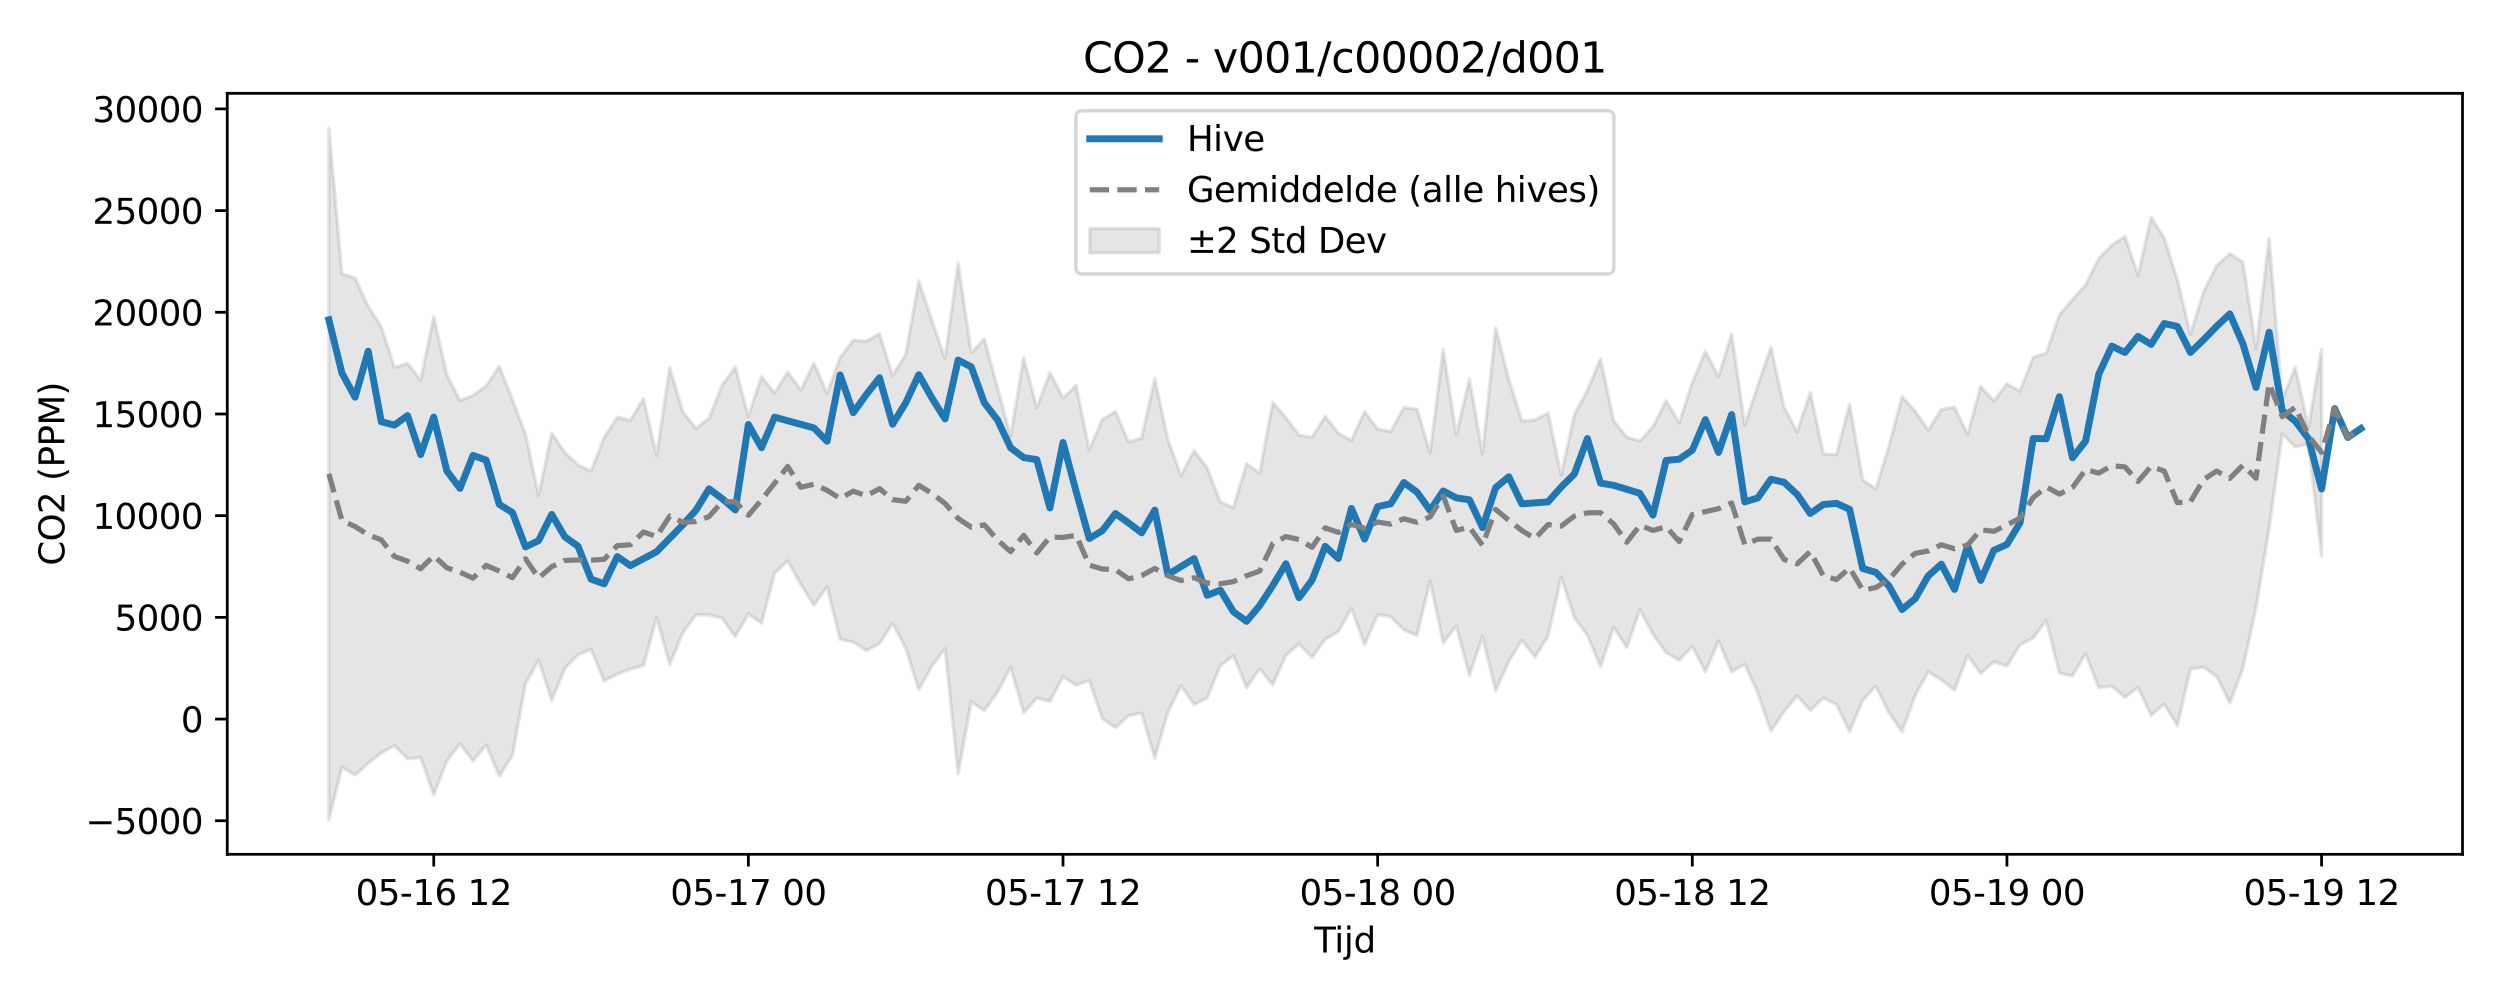 <?xml version="1.0" encoding="utf-8" standalone="no"?>
<!DOCTYPE svg PUBLIC "-//W3C//DTD SVG 1.1//EN"
  "http://www.w3.org/Graphics/SVG/1.1/DTD/svg11.dtd">
<svg xmlns:xlink="http://www.w3.org/1999/xlink" width="720pt" height="288pt" viewBox="0 0 720 288" xmlns="http://www.w3.org/2000/svg" version="1.1">
 <defs>
  <style type="text/css">*{stroke-linejoin: round; stroke-linecap: butt}</style>
 </defs>
 <g id="figure_1">
  <g id="patch_1">
   <path d="M 0 288 
L 720 288 
L 720 0 
L 0 0 
z
" style="fill: #ffffff"/>
  </g>
  <g id="axes_1">
   <g id="patch_2">
    <path d="M 65.45 246.04 
L 709.2 246.04 
L 709.2 26.88 
L 65.45 26.88 
z
" style="fill: #ffffff"/>
   </g>
   <g id="FillBetweenPolyCollection_1">
    <defs>
     <path id="mb0a81f21e8" d="M 94.711 -251.158 
L 94.711 -51.922 
L 98.487 -67.058 
L 102.263 -64.798 
L 106.038 -68.169 
L 109.814 -71.138 
L 113.59 -73.266 
L 117.365 -69.455 
L 121.141 -69.859 
L 124.917 -59.108 
L 128.692 -68.846 
L 132.468 -73.81 
L 136.244 -68.857 
L 140.019 -73.475 
L 143.795 -64.511 
L 147.571 -70.388 
L 151.346 -91.126 
L 155.122 -97.866 
L 158.898 -86.293 
L 162.673 -95.489 
L 166.449 -99.397 
L 170.225 -100.987 
L 174 -91.838 
L 177.776 -93.829 
L 181.552 -95.304 
L 185.327 -96.361 
L 189.103 -110.139 
L 192.879 -96.626 
L 196.654 -105.763 
L 200.43 -110.965 
L 204.205 -110.874 
L 207.981 -109.958 
L 211.757 -104.678 
L 215.532 -111.2 
L 219.308 -108.518 
L 223.084 -122.878 
L 226.859 -126.499 
L 230.635 -119.66 
L 234.411 -113.691 
L 238.186 -118.934 
L 241.962 -103.878 
L 245.738 -103.094 
L 249.513 -100.653 
L 253.289 -102.665 
L 257.065 -108.438 
L 260.84 -101.344 
L 264.616 -89.377 
L 268.392 -96.144 
L 272.167 -101.231 
L 275.943 -65.18 
L 279.719 -85.869 
L 283.494 -83.328 
L 287.27 -88.631 
L 291.046 -95.849 
L 294.821 -82.741 
L 298.597 -86.936 
L 302.373 -86.017 
L 306.148 -93.063 
L 309.924 -90.673 
L 313.7 -92.045 
L 317.475 -81.086 
L 321.251 -78.409 
L 325.027 -81.874 
L 328.802 -82.605 
L 332.578 -69.631 
L 336.354 -82.965 
L 340.129 -90.54 
L 343.905 -85.062 
L 347.681 -87.03 
L 351.456 -96.288 
L 355.232 -99.221 
L 359.008 -89.937 
L 362.783 -95.4 
L 366.559 -90.719 
L 370.335 -99.254 
L 374.11 -102.514 
L 377.886 -98.699 
L 381.662 -103.859 
L 385.437 -106.093 
L 389.213 -112.78 
L 392.988 -102.322 
L 396.764 -110.973 
L 400.54 -110.378 
L 404.315 -106.582 
L 408.091 -104.973 
L 411.867 -120.708 
L 415.642 -102.903 
L 419.418 -107.689 
L 423.194 -93.535 
L 426.969 -104.653 
L 430.745 -89.097 
L 434.521 -97.46 
L 438.296 -103.662 
L 442.072 -98.761 
L 445.848 -104.809 
L 449.623 -121.845 
L 453.399 -110.174 
L 457.175 -105.004 
L 460.95 -96.021 
L 464.726 -107.34 
L 468.502 -101.535 
L 472.277 -112.444 
L 476.053 -105.345 
L 479.829 -100.028 
L 483.604 -97.842 
L 487.38 -101.831 
L 491.156 -94.542 
L 494.931 -103.438 
L 498.707 -94.51 
L 502.483 -96.71 
L 506.258 -88.439 
L 510.034 -77.435 
L 513.81 -83.087 
L 517.585 -87.624 
L 521.361 -83.383 
L 525.137 -86.974 
L 528.912 -85.101 
L 532.688 -77.319 
L 536.464 -86.327 
L 540.239 -90.374 
L 544.015 -82.714 
L 547.791 -77.269 
L 551.566 -87.667 
L 555.342 -94.535 
L 559.118 -92.173 
L 562.893 -89.179 
L 566.669 -99.164 
L 570.445 -94.06 
L 574.22 -97.42 
L 577.996 -96.165 
L 581.771 -102.311 
L 585.547 -104.249 
L 589.323 -109.286 
L 593.098 -94.116 
L 596.874 -93.349 
L 600.65 -99.693 
L 604.425 -89.978 
L 608.201 -90.37 
L 611.977 -87.163 
L 615.752 -90.022 
L 619.528 -81.996 
L 623.304 -85.207 
L 627.079 -79.033 
L 630.855 -95.287 
L 634.631 -95.857 
L 638.406 -93.152 
L 642.182 -85.497 
L 645.958 -95.536 
L 649.733 -112.958 
L 653.509 -135.854 
L 657.285 -163.08 
L 661.06 -159.263 
L 664.836 -160.148 
L 668.612 -127.943 
L 668.612 -187.436 
L 668.612 -187.436 
L 664.836 -164.883 
L 661.06 -182.214 
L 657.285 -172.888 
L 653.509 -219.298 
L 649.733 -187.574 
L 645.958 -212.484 
L 642.182 -214.956 
L 638.406 -211.501 
L 634.631 -203.938 
L 630.855 -191.724 
L 627.079 -207.443 
L 623.304 -219.44 
L 619.528 -225.384 
L 615.752 -208.654 
L 611.977 -219.905 
L 608.201 -217.382 
L 604.425 -213.53 
L 600.65 -205.862 
L 596.874 -201.749 
L 593.098 -197.273 
L 589.323 -186.271 
L 585.547 -185.111 
L 581.771 -175.323 
L 577.996 -177.432 
L 574.22 -172.538 
L 570.445 -176.726 
L 566.669 -162.921 
L 562.893 -170.728 
L 559.118 -170.057 
L 555.342 -164.108 
L 551.566 -169.571 
L 547.791 -173.778 
L 544.015 -159.503 
L 540.239 -147.203 
L 536.464 -149.768 
L 532.688 -171.573 
L 528.912 -157.063 
L 525.137 -157.289 
L 521.361 -174.984 
L 517.585 -163.587 
L 513.81 -170.699 
L 510.034 -188.015 
L 506.258 -177.004 
L 502.483 -165.611 
L 498.707 -191.784 
L 494.931 -179.568 
L 491.156 -186.809 
L 487.38 -177.798 
L 483.604 -166.24 
L 479.829 -172.572 
L 476.053 -165.108 
L 472.277 -160.981 
L 468.502 -162.11 
L 464.726 -166.867 
L 460.95 -184.659 
L 457.175 -175.608 
L 453.399 -168.527 
L 449.623 -151.086 
L 445.848 -169.046 
L 442.072 -167.024 
L 438.296 -166.753 
L 434.521 -178.841 
L 430.745 -193.511 
L 426.969 -157.261 
L 423.194 -178.828 
L 419.418 -162.767 
L 415.642 -187.349 
L 411.867 -157.559 
L 408.091 -170.175 
L 404.315 -170.607 
L 400.54 -163.688 
L 396.764 -164.386 
L 392.988 -169.449 
L 389.213 -161.12 
L 385.437 -163.219 
L 381.662 -168.083 
L 377.886 -162.057 
L 374.11 -162.702 
L 370.335 -167.675 
L 366.559 -172.131 
L 362.783 -151.661 
L 359.008 -154.442 
L 355.232 -141.762 
L 351.456 -143.479 
L 347.681 -153.144 
L 343.905 -158.154 
L 340.129 -151.051 
L 336.354 -161.381 
L 332.578 -178.949 
L 328.802 -161.871 
L 325.027 -160.72 
L 321.251 -169.456 
L 317.475 -167.192 
L 313.7 -158.428 
L 309.924 -177.011 
L 306.148 -173.382 
L 302.373 -180.668 
L 298.597 -170.537 
L 294.821 -184.909 
L 291.046 -162.403 
L 287.27 -176.349 
L 283.494 -190.343 
L 279.719 -186.464 
L 275.943 -212.169 
L 272.167 -184.77 
L 268.392 -195.679 
L 264.616 -207.088 
L 260.84 -185.926 
L 257.065 -179.783 
L 253.289 -191.881 
L 249.513 -189.746 
L 245.738 -190.006 
L 241.962 -185.017 
L 238.186 -174.635 
L 234.411 -183.394 
L 230.635 -175.679 
L 226.859 -180.844 
L 223.084 -174.795 
L 219.308 -179.501 
L 215.532 -168.045 
L 211.757 -182.302 
L 207.981 -177.046 
L 204.205 -167.577 
L 200.43 -164.622 
L 196.654 -169.397 
L 192.879 -182.094 
L 189.103 -156.832 
L 185.327 -173.205 
L 181.552 -166.921 
L 177.776 -167.881 
L 174 -162.002 
L 170.225 -152.337 
L 166.449 -154.07 
L 162.673 -157.678 
L 158.898 -163.258 
L 155.122 -145.18 
L 151.346 -163.028 
L 147.571 -172.873 
L 143.795 -182.537 
L 140.019 -176.855 
L 136.244 -174.147 
L 132.468 -172.6 
L 128.692 -180.121 
L 124.917 -196.763 
L 121.141 -178.515 
L 117.365 -183.332 
L 113.59 -182.189 
L 109.814 -193.881 
L 106.038 -199.735 
L 102.263 -207.947 
L 98.487 -209.097 
L 94.711 -251.158 
z
" style="stroke: #808080; stroke-opacity: 0.2"/>
    </defs>
    <g clip-path="url(#pcaf01413fa)">
     <use xlink:href="#mb0a81f21e8" x="0" y="288" style="fill: #808080; fill-opacity: 0.2; stroke: #808080; stroke-opacity: 0.2"/>
    </g>
   </g>
   <g id="matplotlib.axis_1">
    <g id="xtick_1">
     <g id="line2d_1">
      <defs>
       <path id="m1846d8b2b4" d="M 0 0 
L 0 3.5 
" style="stroke: #000000; stroke-width: 0.8"/>
      </defs>
      <g>
       <use xlink:href="#m1846d8b2b4" x="124.917" y="246.04" style="stroke: #000000; stroke-width: 0.8"/>
      </g>
     </g>
     <g id="text_1">
      <!-- 05-16 12 -->
      <g transform="translate(102.436 260.638) scale(0.1 -0.1)">
       <defs>
        <path id="DejaVuSans-30" d="M 2034 4250 
Q 1547 4250 1301 3770 
Q 1056 3291 1056 2328 
Q 1056 1369 1301 889 
Q 1547 409 2034 409 
Q 2525 409 2770 889 
Q 3016 1369 3016 2328 
Q 3016 3291 2770 3770 
Q 2525 4250 2034 4250 
z
M 2034 4750 
Q 2819 4750 3233 4129 
Q 3647 3509 3647 2328 
Q 3647 1150 3233 529 
Q 2819 -91 2034 -91 
Q 1250 -91 836 529 
Q 422 1150 422 2328 
Q 422 3509 836 4129 
Q 1250 4750 2034 4750 
z
" transform="scale(0.016)"/>
        <path id="DejaVuSans-35" d="M 691 4666 
L 3169 4666 
L 3169 4134 
L 1269 4134 
L 1269 2991 
Q 1406 3038 1543 3061 
Q 1681 3084 1819 3084 
Q 2600 3084 3056 2656 
Q 3513 2228 3513 1497 
Q 3513 744 3044 326 
Q 2575 -91 1722 -91 
Q 1428 -91 1123 -41 
Q 819 9 494 109 
L 494 744 
Q 775 591 1075 516 
Q 1375 441 1709 441 
Q 2250 441 2565 725 
Q 2881 1009 2881 1497 
Q 2881 1984 2565 2268 
Q 2250 2553 1709 2553 
Q 1456 2553 1204 2497 
Q 953 2441 691 2322 
L 691 4666 
z
" transform="scale(0.016)"/>
        <path id="DejaVuSans-2d" d="M 313 2009 
L 1997 2009 
L 1997 1497 
L 313 1497 
L 313 2009 
z
" transform="scale(0.016)"/>
        <path id="DejaVuSans-31" d="M 794 531 
L 1825 531 
L 1825 4091 
L 703 3866 
L 703 4441 
L 1819 4666 
L 2450 4666 
L 2450 531 
L 3481 531 
L 3481 0 
L 794 0 
L 794 531 
z
" transform="scale(0.016)"/>
        <path id="DejaVuSans-36" d="M 2113 2584 
Q 1688 2584 1439 2293 
Q 1191 2003 1191 1497 
Q 1191 994 1439 701 
Q 1688 409 2113 409 
Q 2538 409 2786 701 
Q 3034 994 3034 1497 
Q 3034 2003 2786 2293 
Q 2538 2584 2113 2584 
z
M 3366 4563 
L 3366 3988 
Q 3128 4100 2886 4159 
Q 2644 4219 2406 4219 
Q 1781 4219 1451 3797 
Q 1122 3375 1075 2522 
Q 1259 2794 1537 2939 
Q 1816 3084 2150 3084 
Q 2853 3084 3261 2657 
Q 3669 2231 3669 1497 
Q 3669 778 3244 343 
Q 2819 -91 2113 -91 
Q 1303 -91 875 529 
Q 447 1150 447 2328 
Q 447 3434 972 4092 
Q 1497 4750 2381 4750 
Q 2619 4750 2861 4703 
Q 3103 4656 3366 4563 
z
" transform="scale(0.016)"/>
        <path id="DejaVuSans-20" transform="scale(0.016)"/>
        <path id="DejaVuSans-32" d="M 1228 531 
L 3431 531 
L 3431 0 
L 469 0 
L 469 531 
Q 828 903 1448 1529 
Q 2069 2156 2228 2338 
Q 2531 2678 2651 2914 
Q 2772 3150 2772 3378 
Q 2772 3750 2511 3984 
Q 2250 4219 1831 4219 
Q 1534 4219 1204 4116 
Q 875 4013 500 3803 
L 500 4441 
Q 881 4594 1212 4672 
Q 1544 4750 1819 4750 
Q 2544 4750 2975 4387 
Q 3406 4025 3406 3419 
Q 3406 3131 3298 2873 
Q 3191 2616 2906 2266 
Q 2828 2175 2409 1742 
Q 1991 1309 1228 531 
z
" transform="scale(0.016)"/>
       </defs>
       <use xlink:href="#DejaVuSans-30"/>
       <use xlink:href="#DejaVuSans-35" transform="translate(63.623 0)"/>
       <use xlink:href="#DejaVuSans-2d" transform="translate(127.246 0)"/>
       <use xlink:href="#DejaVuSans-31" transform="translate(163.33 0)"/>
       <use xlink:href="#DejaVuSans-36" transform="translate(226.953 0)"/>
       <use xlink:href="#DejaVuSans-20" transform="translate(290.576 0)"/>
       <use xlink:href="#DejaVuSans-31" transform="translate(322.363 0)"/>
       <use xlink:href="#DejaVuSans-32" transform="translate(385.986 0)"/>
      </g>
     </g>
    </g>
    <g id="xtick_2">
     <g id="line2d_2">
      <g>
       <use xlink:href="#m1846d8b2b4" x="215.532" y="246.04" style="stroke: #000000; stroke-width: 0.8"/>
      </g>
     </g>
     <g id="text_2">
      <!-- 05-17 00 -->
      <g transform="translate(193.052 260.638) scale(0.1 -0.1)">
       <defs>
        <path id="DejaVuSans-37" d="M 525 4666 
L 3525 4666 
L 3525 4397 
L 1831 0 
L 1172 0 
L 2766 4134 
L 525 4134 
L 525 4666 
z
" transform="scale(0.016)"/>
       </defs>
       <use xlink:href="#DejaVuSans-30"/>
       <use xlink:href="#DejaVuSans-35" transform="translate(63.623 0)"/>
       <use xlink:href="#DejaVuSans-2d" transform="translate(127.246 0)"/>
       <use xlink:href="#DejaVuSans-31" transform="translate(163.33 0)"/>
       <use xlink:href="#DejaVuSans-37" transform="translate(226.953 0)"/>
       <use xlink:href="#DejaVuSans-20" transform="translate(290.576 0)"/>
       <use xlink:href="#DejaVuSans-30" transform="translate(322.363 0)"/>
       <use xlink:href="#DejaVuSans-30" transform="translate(385.986 0)"/>
      </g>
     </g>
    </g>
    <g id="xtick_3">
     <g id="line2d_3">
      <g>
       <use xlink:href="#m1846d8b2b4" x="306.148" y="246.04" style="stroke: #000000; stroke-width: 0.8"/>
      </g>
     </g>
     <g id="text_3">
      <!-- 05-17 12 -->
      <g transform="translate(283.668 260.638) scale(0.1 -0.1)">
       <use xlink:href="#DejaVuSans-30"/>
       <use xlink:href="#DejaVuSans-35" transform="translate(63.623 0)"/>
       <use xlink:href="#DejaVuSans-2d" transform="translate(127.246 0)"/>
       <use xlink:href="#DejaVuSans-31" transform="translate(163.33 0)"/>
       <use xlink:href="#DejaVuSans-37" transform="translate(226.953 0)"/>
       <use xlink:href="#DejaVuSans-20" transform="translate(290.576 0)"/>
       <use xlink:href="#DejaVuSans-31" transform="translate(322.363 0)"/>
       <use xlink:href="#DejaVuSans-32" transform="translate(385.986 0)"/>
      </g>
     </g>
    </g>
    <g id="xtick_4">
     <g id="line2d_4">
      <g>
       <use xlink:href="#m1846d8b2b4" x="396.764" y="246.04" style="stroke: #000000; stroke-width: 0.8"/>
      </g>
     </g>
     <g id="text_4">
      <!-- 05-18 00 -->
      <g transform="translate(374.284 260.638) scale(0.1 -0.1)">
       <defs>
        <path id="DejaVuSans-38" d="M 2034 2216 
Q 1584 2216 1326 1975 
Q 1069 1734 1069 1313 
Q 1069 891 1326 650 
Q 1584 409 2034 409 
Q 2484 409 2743 651 
Q 3003 894 3003 1313 
Q 3003 1734 2745 1975 
Q 2488 2216 2034 2216 
z
M 1403 2484 
Q 997 2584 770 2862 
Q 544 3141 544 3541 
Q 544 4100 942 4425 
Q 1341 4750 2034 4750 
Q 2731 4750 3128 4425 
Q 3525 4100 3525 3541 
Q 3525 3141 3298 2862 
Q 3072 2584 2669 2484 
Q 3125 2378 3379 2068 
Q 3634 1759 3634 1313 
Q 3634 634 3220 271 
Q 2806 -91 2034 -91 
Q 1263 -91 848 271 
Q 434 634 434 1313 
Q 434 1759 690 2068 
Q 947 2378 1403 2484 
z
M 1172 3481 
Q 1172 3119 1398 2916 
Q 1625 2713 2034 2713 
Q 2441 2713 2670 2916 
Q 2900 3119 2900 3481 
Q 2900 3844 2670 4047 
Q 2441 4250 2034 4250 
Q 1625 4250 1398 4047 
Q 1172 3844 1172 3481 
z
" transform="scale(0.016)"/>
       </defs>
       <use xlink:href="#DejaVuSans-30"/>
       <use xlink:href="#DejaVuSans-35" transform="translate(63.623 0)"/>
       <use xlink:href="#DejaVuSans-2d" transform="translate(127.246 0)"/>
       <use xlink:href="#DejaVuSans-31" transform="translate(163.33 0)"/>
       <use xlink:href="#DejaVuSans-38" transform="translate(226.953 0)"/>
       <use xlink:href="#DejaVuSans-20" transform="translate(290.576 0)"/>
       <use xlink:href="#DejaVuSans-30" transform="translate(322.363 0)"/>
       <use xlink:href="#DejaVuSans-30" transform="translate(385.986 0)"/>
      </g>
     </g>
    </g>
    <g id="xtick_5">
     <g id="line2d_5">
      <g>
       <use xlink:href="#m1846d8b2b4" x="487.38" y="246.04" style="stroke: #000000; stroke-width: 0.8"/>
      </g>
     </g>
     <g id="text_5">
      <!-- 05-18 12 -->
      <g transform="translate(464.9 260.638) scale(0.1 -0.1)">
       <use xlink:href="#DejaVuSans-30"/>
       <use xlink:href="#DejaVuSans-35" transform="translate(63.623 0)"/>
       <use xlink:href="#DejaVuSans-2d" transform="translate(127.246 0)"/>
       <use xlink:href="#DejaVuSans-31" transform="translate(163.33 0)"/>
       <use xlink:href="#DejaVuSans-38" transform="translate(226.953 0)"/>
       <use xlink:href="#DejaVuSans-20" transform="translate(290.576 0)"/>
       <use xlink:href="#DejaVuSans-31" transform="translate(322.363 0)"/>
       <use xlink:href="#DejaVuSans-32" transform="translate(385.986 0)"/>
      </g>
     </g>
    </g>
    <g id="xtick_6">
     <g id="line2d_6">
      <g>
       <use xlink:href="#m1846d8b2b4" x="577.996" y="246.04" style="stroke: #000000; stroke-width: 0.8"/>
      </g>
     </g>
     <g id="text_6">
      <!-- 05-19 00 -->
      <g transform="translate(555.515 260.638) scale(0.1 -0.1)">
       <defs>
        <path id="DejaVuSans-39" d="M 703 97 
L 703 672 
Q 941 559 1184 500 
Q 1428 441 1663 441 
Q 2288 441 2617 861 
Q 2947 1281 2994 2138 
Q 2813 1869 2534 1725 
Q 2256 1581 1919 1581 
Q 1219 1581 811 2004 
Q 403 2428 403 3163 
Q 403 3881 828 4315 
Q 1253 4750 1959 4750 
Q 2769 4750 3195 4129 
Q 3622 3509 3622 2328 
Q 3622 1225 3098 567 
Q 2575 -91 1691 -91 
Q 1453 -91 1209 -44 
Q 966 3 703 97 
z
M 1959 2075 
Q 2384 2075 2632 2365 
Q 2881 2656 2881 3163 
Q 2881 3666 2632 3958 
Q 2384 4250 1959 4250 
Q 1534 4250 1286 3958 
Q 1038 3666 1038 3163 
Q 1038 2656 1286 2365 
Q 1534 2075 1959 2075 
z
" transform="scale(0.016)"/>
       </defs>
       <use xlink:href="#DejaVuSans-30"/>
       <use xlink:href="#DejaVuSans-35" transform="translate(63.623 0)"/>
       <use xlink:href="#DejaVuSans-2d" transform="translate(127.246 0)"/>
       <use xlink:href="#DejaVuSans-31" transform="translate(163.33 0)"/>
       <use xlink:href="#DejaVuSans-39" transform="translate(226.953 0)"/>
       <use xlink:href="#DejaVuSans-20" transform="translate(290.576 0)"/>
       <use xlink:href="#DejaVuSans-30" transform="translate(322.363 0)"/>
       <use xlink:href="#DejaVuSans-30" transform="translate(385.986 0)"/>
      </g>
     </g>
    </g>
    <g id="xtick_7">
     <g id="line2d_7">
      <g>
       <use xlink:href="#m1846d8b2b4" x="668.612" y="246.04" style="stroke: #000000; stroke-width: 0.8"/>
      </g>
     </g>
     <g id="text_7">
      <!-- 05-19 12 -->
      <g transform="translate(646.131 260.638) scale(0.1 -0.1)">
       <use xlink:href="#DejaVuSans-30"/>
       <use xlink:href="#DejaVuSans-35" transform="translate(63.623 0)"/>
       <use xlink:href="#DejaVuSans-2d" transform="translate(127.246 0)"/>
       <use xlink:href="#DejaVuSans-31" transform="translate(163.33 0)"/>
       <use xlink:href="#DejaVuSans-39" transform="translate(226.953 0)"/>
       <use xlink:href="#DejaVuSans-20" transform="translate(290.576 0)"/>
       <use xlink:href="#DejaVuSans-31" transform="translate(322.363 0)"/>
       <use xlink:href="#DejaVuSans-32" transform="translate(385.986 0)"/>
      </g>
     </g>
    </g>
    <g id="text_8">
     <!-- Tijd -->
     <g transform="translate(378.475 274.317) scale(0.1 -0.1)">
      <defs>
       <path id="DejaVuSans-54" d="M -19 4666 
L 3928 4666 
L 3928 4134 
L 2272 4134 
L 2272 0 
L 1638 0 
L 1638 4134 
L -19 4134 
L -19 4666 
z
" transform="scale(0.016)"/>
       <path id="DejaVuSans-69" d="M 603 3500 
L 1178 3500 
L 1178 0 
L 603 0 
L 603 3500 
z
M 603 4863 
L 1178 4863 
L 1178 4134 
L 603 4134 
L 603 4863 
z
" transform="scale(0.016)"/>
       <path id="DejaVuSans-6a" d="M 603 3500 
L 1178 3500 
L 1178 -63 
Q 1178 -731 923 -1031 
Q 669 -1331 103 -1331 
L -116 -1331 
L -116 -844 
L 38 -844 
Q 366 -844 484 -692 
Q 603 -541 603 -63 
L 603 3500 
z
M 603 4863 
L 1178 4863 
L 1178 4134 
L 603 4134 
L 603 4863 
z
" transform="scale(0.016)"/>
       <path id="DejaVuSans-64" d="M 2906 2969 
L 2906 4863 
L 3481 4863 
L 3481 0 
L 2906 0 
L 2906 525 
Q 2725 213 2448 61 
Q 2172 -91 1784 -91 
Q 1150 -91 751 415 
Q 353 922 353 1747 
Q 353 2572 751 3078 
Q 1150 3584 1784 3584 
Q 2172 3584 2448 3432 
Q 2725 3281 2906 2969 
z
M 947 1747 
Q 947 1113 1208 752 
Q 1469 391 1925 391 
Q 2381 391 2643 752 
Q 2906 1113 2906 1747 
Q 2906 2381 2643 2742 
Q 2381 3103 1925 3103 
Q 1469 3103 1208 2742 
Q 947 2381 947 1747 
z
" transform="scale(0.016)"/>
      </defs>
      <use xlink:href="#DejaVuSans-54"/>
      <use xlink:href="#DejaVuSans-69" transform="translate(57.959 0)"/>
      <use xlink:href="#DejaVuSans-6a" transform="translate(85.742 0)"/>
      <use xlink:href="#DejaVuSans-64" transform="translate(113.525 0)"/>
     </g>
    </g>
   </g>
   <g id="matplotlib.axis_2">
    <g id="ytick_1">
     <g id="line2d_8">
      <defs>
       <path id="m9838505f9b" d="M 0 0 
L -3.5 0 
" style="stroke: #000000; stroke-width: 0.8"/>
      </defs>
      <g>
       <use xlink:href="#m9838505f9b" x="65.45" y="236.374" style="stroke: #000000; stroke-width: 0.8"/>
      </g>
     </g>
     <g id="text_9">
      <!-- −5000 -->
      <g transform="translate(24.62 240.173) scale(0.1 -0.1)">
       <defs>
        <path id="DejaVuSans-2212" d="M 678 2272 
L 4684 2272 
L 4684 1741 
L 678 1741 
L 678 2272 
z
" transform="scale(0.016)"/>
       </defs>
       <use xlink:href="#DejaVuSans-2212"/>
       <use xlink:href="#DejaVuSans-35" transform="translate(83.789 0)"/>
       <use xlink:href="#DejaVuSans-30" transform="translate(147.412 0)"/>
       <use xlink:href="#DejaVuSans-30" transform="translate(211.035 0)"/>
       <use xlink:href="#DejaVuSans-30" transform="translate(274.658 0)"/>
      </g>
     </g>
    </g>
    <g id="ytick_2">
     <g id="line2d_9">
      <g>
       <use xlink:href="#m9838505f9b" x="65.45" y="207.087" style="stroke: #000000; stroke-width: 0.8"/>
      </g>
     </g>
     <g id="text_10">
      <!-- 0 -->
      <g transform="translate(52.087 210.886) scale(0.1 -0.1)">
       <use xlink:href="#DejaVuSans-30"/>
      </g>
     </g>
    </g>
    <g id="ytick_3">
     <g id="line2d_10">
      <g>
       <use xlink:href="#m9838505f9b" x="65.45" y="177.8" style="stroke: #000000; stroke-width: 0.8"/>
      </g>
     </g>
     <g id="text_11">
      <!-- 5000 -->
      <g transform="translate(33 181.599) scale(0.1 -0.1)">
       <use xlink:href="#DejaVuSans-35"/>
       <use xlink:href="#DejaVuSans-30" transform="translate(63.623 0)"/>
       <use xlink:href="#DejaVuSans-30" transform="translate(127.246 0)"/>
       <use xlink:href="#DejaVuSans-30" transform="translate(190.869 0)"/>
      </g>
     </g>
    </g>
    <g id="ytick_4">
     <g id="line2d_11">
      <g>
       <use xlink:href="#m9838505f9b" x="65.45" y="148.513" style="stroke: #000000; stroke-width: 0.8"/>
      </g>
     </g>
     <g id="text_12">
      <!-- 10000 -->
      <g transform="translate(26.637 152.312) scale(0.1 -0.1)">
       <use xlink:href="#DejaVuSans-31"/>
       <use xlink:href="#DejaVuSans-30" transform="translate(63.623 0)"/>
       <use xlink:href="#DejaVuSans-30" transform="translate(127.246 0)"/>
       <use xlink:href="#DejaVuSans-30" transform="translate(190.869 0)"/>
       <use xlink:href="#DejaVuSans-30" transform="translate(254.492 0)"/>
      </g>
     </g>
    </g>
    <g id="ytick_5">
     <g id="line2d_12">
      <g>
       <use xlink:href="#m9838505f9b" x="65.45" y="119.226" style="stroke: #000000; stroke-width: 0.8"/>
      </g>
     </g>
     <g id="text_13">
      <!-- 15000 -->
      <g transform="translate(26.637 123.025) scale(0.1 -0.1)">
       <use xlink:href="#DejaVuSans-31"/>
       <use xlink:href="#DejaVuSans-35" transform="translate(63.623 0)"/>
       <use xlink:href="#DejaVuSans-30" transform="translate(127.246 0)"/>
       <use xlink:href="#DejaVuSans-30" transform="translate(190.869 0)"/>
       <use xlink:href="#DejaVuSans-30" transform="translate(254.492 0)"/>
      </g>
     </g>
    </g>
    <g id="ytick_6">
     <g id="line2d_13">
      <g>
       <use xlink:href="#m9838505f9b" x="65.45" y="89.938" style="stroke: #000000; stroke-width: 0.8"/>
      </g>
     </g>
     <g id="text_14">
      <!-- 20000 -->
      <g transform="translate(26.637 93.738) scale(0.1 -0.1)">
       <use xlink:href="#DejaVuSans-32"/>
       <use xlink:href="#DejaVuSans-30" transform="translate(63.623 0)"/>
       <use xlink:href="#DejaVuSans-30" transform="translate(127.246 0)"/>
       <use xlink:href="#DejaVuSans-30" transform="translate(190.869 0)"/>
       <use xlink:href="#DejaVuSans-30" transform="translate(254.492 0)"/>
      </g>
     </g>
    </g>
    <g id="ytick_7">
     <g id="line2d_14">
      <g>
       <use xlink:href="#m9838505f9b" x="65.45" y="60.651" style="stroke: #000000; stroke-width: 0.8"/>
      </g>
     </g>
     <g id="text_15">
      <!-- 25000 -->
      <g transform="translate(26.637 64.451) scale(0.1 -0.1)">
       <use xlink:href="#DejaVuSans-32"/>
       <use xlink:href="#DejaVuSans-35" transform="translate(63.623 0)"/>
       <use xlink:href="#DejaVuSans-30" transform="translate(127.246 0)"/>
       <use xlink:href="#DejaVuSans-30" transform="translate(190.869 0)"/>
       <use xlink:href="#DejaVuSans-30" transform="translate(254.492 0)"/>
      </g>
     </g>
    </g>
    <g id="ytick_8">
     <g id="line2d_15">
      <g>
       <use xlink:href="#m9838505f9b" x="65.45" y="31.364" style="stroke: #000000; stroke-width: 0.8"/>
      </g>
     </g>
     <g id="text_16">
      <!-- 30000 -->
      <g transform="translate(26.637 35.164) scale(0.1 -0.1)">
       <defs>
        <path id="DejaVuSans-33" d="M 2597 2516 
Q 3050 2419 3304 2112 
Q 3559 1806 3559 1356 
Q 3559 666 3084 287 
Q 2609 -91 1734 -91 
Q 1441 -91 1130 -33 
Q 819 25 488 141 
L 488 750 
Q 750 597 1062 519 
Q 1375 441 1716 441 
Q 2309 441 2620 675 
Q 2931 909 2931 1356 
Q 2931 1769 2642 2001 
Q 2353 2234 1838 2234 
L 1294 2234 
L 1294 2753 
L 1863 2753 
Q 2328 2753 2575 2939 
Q 2822 3125 2822 3475 
Q 2822 3834 2567 4026 
Q 2313 4219 1838 4219 
Q 1578 4219 1281 4162 
Q 984 4106 628 3988 
L 628 4550 
Q 988 4650 1302 4700 
Q 1616 4750 1894 4750 
Q 2613 4750 3031 4423 
Q 3450 4097 3450 3541 
Q 3450 3153 3228 2886 
Q 3006 2619 2597 2516 
z
" transform="scale(0.016)"/>
       </defs>
       <use xlink:href="#DejaVuSans-33"/>
       <use xlink:href="#DejaVuSans-30" transform="translate(63.623 0)"/>
       <use xlink:href="#DejaVuSans-30" transform="translate(127.246 0)"/>
       <use xlink:href="#DejaVuSans-30" transform="translate(190.869 0)"/>
       <use xlink:href="#DejaVuSans-30" transform="translate(254.492 0)"/>
      </g>
     </g>
    </g>
    <g id="text_17">
     <!-- CO2 (PPM) -->
     <g transform="translate(18.541 162.903) rotate(-90) scale(0.1 -0.1)">
      <defs>
       <path id="DejaVuSans-43" d="M 4122 4306 
L 4122 3641 
Q 3803 3938 3442 4084 
Q 3081 4231 2675 4231 
Q 1875 4231 1450 3742 
Q 1025 3253 1025 2328 
Q 1025 1406 1450 917 
Q 1875 428 2675 428 
Q 3081 428 3442 575 
Q 3803 722 4122 1019 
L 4122 359 
Q 3791 134 3420 21 
Q 3050 -91 2638 -91 
Q 1578 -91 968 557 
Q 359 1206 359 2328 
Q 359 3453 968 4101 
Q 1578 4750 2638 4750 
Q 3056 4750 3426 4639 
Q 3797 4528 4122 4306 
z
" transform="scale(0.016)"/>
       <path id="DejaVuSans-4f" d="M 2522 4238 
Q 1834 4238 1429 3725 
Q 1025 3213 1025 2328 
Q 1025 1447 1429 934 
Q 1834 422 2522 422 
Q 3209 422 3611 934 
Q 4013 1447 4013 2328 
Q 4013 3213 3611 3725 
Q 3209 4238 2522 4238 
z
M 2522 4750 
Q 3503 4750 4090 4092 
Q 4678 3434 4678 2328 
Q 4678 1225 4090 567 
Q 3503 -91 2522 -91 
Q 1538 -91 948 565 
Q 359 1222 359 2328 
Q 359 3434 948 4092 
Q 1538 4750 2522 4750 
z
" transform="scale(0.016)"/>
       <path id="DejaVuSans-28" d="M 1984 4856 
Q 1566 4138 1362 3434 
Q 1159 2731 1159 2009 
Q 1159 1288 1364 580 
Q 1569 -128 1984 -844 
L 1484 -844 
Q 1016 -109 783 600 
Q 550 1309 550 2009 
Q 550 2706 781 3412 
Q 1013 4119 1484 4856 
L 1984 4856 
z
" transform="scale(0.016)"/>
       <path id="DejaVuSans-50" d="M 1259 4147 
L 1259 2394 
L 2053 2394 
Q 2494 2394 2734 2622 
Q 2975 2850 2975 3272 
Q 2975 3691 2734 3919 
Q 2494 4147 2053 4147 
L 1259 4147 
z
M 628 4666 
L 2053 4666 
Q 2838 4666 3239 4311 
Q 3641 3956 3641 3272 
Q 3641 2581 3239 2228 
Q 2838 1875 2053 1875 
L 1259 1875 
L 1259 0 
L 628 0 
L 628 4666 
z
" transform="scale(0.016)"/>
       <path id="DejaVuSans-4d" d="M 628 4666 
L 1569 4666 
L 2759 1491 
L 3956 4666 
L 4897 4666 
L 4897 0 
L 4281 0 
L 4281 4097 
L 3078 897 
L 2444 897 
L 1241 4097 
L 1241 0 
L 628 0 
L 628 4666 
z
" transform="scale(0.016)"/>
       <path id="DejaVuSans-29" d="M 513 4856 
L 1013 4856 
Q 1481 4119 1714 3412 
Q 1947 2706 1947 2009 
Q 1947 1309 1714 600 
Q 1481 -109 1013 -844 
L 513 -844 
Q 928 -128 1133 580 
Q 1338 1288 1338 2009 
Q 1338 2731 1133 3434 
Q 928 4138 513 4856 
z
" transform="scale(0.016)"/>
      </defs>
      <use xlink:href="#DejaVuSans-43"/>
      <use xlink:href="#DejaVuSans-4f" transform="translate(69.824 0)"/>
      <use xlink:href="#DejaVuSans-32" transform="translate(148.535 0)"/>
      <use xlink:href="#DejaVuSans-20" transform="translate(212.158 0)"/>
      <use xlink:href="#DejaVuSans-28" transform="translate(243.945 0)"/>
      <use xlink:href="#DejaVuSans-50" transform="translate(282.959 0)"/>
      <use xlink:href="#DejaVuSans-50" transform="translate(343.262 0)"/>
      <use xlink:href="#DejaVuSans-4d" transform="translate(403.564 0)"/>
      <use xlink:href="#DejaVuSans-29" transform="translate(489.844 0)"/>
     </g>
    </g>
   </g>
   <g id="line2d_16">
    <path d="M 94.711 92.112 
L 98.487 107.47 
L 102.263 114.402 
L 106.038 101.163 
L 109.814 121.465 
L 113.59 122.422 
L 117.365 119.694 
L 121.141 130.925 
L 124.917 120.119 
L 128.692 135.612 
L 132.468 140.652 
L 136.244 131.151 
L 140.019 132.52 
L 143.795 145.27 
L 147.571 147.596 
L 151.346 157.515 
L 155.122 155.692 
L 158.898 148.157 
L 162.673 154.606 
L 166.449 157.297 
L 170.225 166.79 
L 174 168.153 
L 177.776 160.296 
L 181.552 162.906 
L 189.103 158.894 
L 196.654 151.148 
L 200.43 146.951 
L 204.205 140.791 
L 207.981 143.596 
L 211.757 146.861 
L 215.532 122.254 
L 219.308 128.945 
L 223.084 120.143 
L 234.411 123.242 
L 238.186 127.069 
L 241.962 107.975 
L 245.738 118.859 
L 249.513 113.616 
L 253.289 108.793 
L 257.065 122.186 
L 260.84 116.033 
L 264.616 107.927 
L 268.392 114.625 
L 272.167 120.641 
L 275.943 103.698 
L 279.719 105.666 
L 283.494 116.024 
L 287.27 120.921 
L 291.046 128.943 
L 294.821 131.788 
L 298.597 132.37 
L 302.373 146.287 
L 306.148 127.435 
L 309.924 141.554 
L 313.7 155.081 
L 317.475 152.835 
L 321.251 147.901 
L 325.027 150.592 
L 328.802 153.462 
L 332.578 146.914 
L 336.354 165.479 
L 343.905 160.872 
L 347.681 171.436 
L 351.456 169.968 
L 355.232 176.189 
L 359.008 178.938 
L 362.783 174.42 
L 366.559 168.615 
L 370.335 162.367 
L 374.11 172.13 
L 377.886 167.069 
L 381.662 157.348 
L 385.437 160.842 
L 389.213 146.414 
L 392.988 155.262 
L 396.764 145.91 
L 400.54 145.08 
L 404.315 138.977 
L 408.091 141.724 
L 411.867 147.011 
L 415.642 141.4 
L 419.418 143.385 
L 423.194 143.94 
L 426.969 151.954 
L 430.745 140.455 
L 434.521 137.313 
L 438.296 145.109 
L 445.848 144.544 
L 449.623 140.258 
L 453.399 136.53 
L 457.175 126.303 
L 460.95 139.141 
L 464.726 139.766 
L 472.277 142.075 
L 476.053 148.337 
L 479.829 132.61 
L 483.604 132.25 
L 487.38 129.661 
L 491.156 120.862 
L 494.931 130.299 
L 498.707 119.395 
L 502.483 144.549 
L 506.258 143.393 
L 510.034 138.025 
L 513.81 138.904 
L 517.585 142.397 
L 521.361 147.89 
L 525.137 145.283 
L 528.912 144.973 
L 532.688 146.693 
L 536.464 163.74 
L 540.239 164.829 
L 544.015 168.75 
L 547.791 175.535 
L 551.566 172.409 
L 555.342 165.833 
L 559.118 162.492 
L 562.893 169.742 
L 566.669 157.219 
L 570.445 167.155 
L 574.22 158.486 
L 577.996 156.799 
L 581.771 150.563 
L 585.547 126.282 
L 589.323 126.356 
L 593.098 114.26 
L 596.874 131.84 
L 600.65 127.033 
L 604.425 107.815 
L 608.201 99.685 
L 611.977 101.516 
L 615.752 96.88 
L 619.528 99.181 
L 623.304 93.172 
L 627.079 94.009 
L 630.855 101.495 
L 634.631 97.849 
L 638.406 93.963 
L 642.182 90.401 
L 645.958 99.053 
L 649.733 111.587 
L 653.509 95.673 
L 657.285 118.282 
L 661.06 121.319 
L 664.836 126.322 
L 668.612 140.828 
L 672.387 117.681 
L 676.163 125.988 
L 679.939 123.419 
L 679.939 123.419 
" clip-path="url(#pcaf01413fa)" style="fill: none; stroke: #1f77b4; stroke-width: 2; stroke-linecap: square"/>
   </g>
   <g id="line2d_17">
    <path d="M 94.711 136.46 
L 98.487 149.923 
L 102.263 151.627 
L 106.038 154.048 
L 109.814 155.49 
L 113.59 160.272 
L 117.365 161.607 
L 121.141 163.813 
L 124.917 160.065 
L 128.692 163.516 
L 132.468 164.795 
L 136.244 166.498 
L 140.019 162.835 
L 143.795 164.476 
L 147.571 166.369 
L 151.346 160.923 
L 155.122 166.477 
L 158.898 163.225 
L 162.673 161.416 
L 166.449 161.266 
L 170.225 161.338 
L 174 161.08 
L 177.776 157.145 
L 181.552 156.887 
L 185.327 153.217 
L 189.103 154.515 
L 192.879 148.64 
L 196.654 150.42 
L 200.43 150.206 
L 204.205 148.774 
L 207.981 144.498 
L 211.757 144.51 
L 215.532 148.378 
L 219.308 143.991 
L 226.859 134.329 
L 230.635 140.33 
L 234.411 139.457 
L 238.186 141.216 
L 241.962 143.553 
L 245.738 141.45 
L 249.513 142.8 
L 253.289 140.727 
L 257.065 143.889 
L 260.84 144.365 
L 264.616 139.767 
L 268.392 142.088 
L 272.167 144.999 
L 275.943 149.325 
L 279.719 151.834 
L 283.494 151.164 
L 287.27 155.51 
L 291.046 158.874 
L 294.821 154.175 
L 298.597 159.263 
L 302.373 154.657 
L 306.148 154.778 
L 309.924 154.158 
L 313.7 162.763 
L 317.475 163.861 
L 321.251 164.067 
L 325.027 166.703 
L 328.802 165.762 
L 332.578 163.71 
L 336.354 165.827 
L 340.129 167.204 
L 343.905 166.392 
L 347.681 167.913 
L 351.456 168.116 
L 355.232 167.508 
L 359.008 165.81 
L 362.783 164.47 
L 366.559 156.575 
L 370.335 154.535 
L 374.11 155.392 
L 377.886 157.622 
L 381.662 152.029 
L 385.437 153.344 
L 389.213 151.05 
L 392.988 152.114 
L 396.764 150.321 
L 400.54 150.967 
L 404.315 149.405 
L 408.091 150.426 
L 411.867 148.866 
L 415.642 142.874 
L 419.418 152.772 
L 423.194 151.819 
L 426.969 157.043 
L 430.745 146.696 
L 434.521 149.849 
L 438.296 152.793 
L 442.072 155.108 
L 445.848 151.072 
L 449.623 151.534 
L 453.399 148.649 
L 457.175 147.694 
L 460.95 147.66 
L 464.726 150.897 
L 468.502 156.178 
L 472.277 151.287 
L 476.053 152.774 
L 479.829 151.7 
L 483.604 155.959 
L 487.38 148.185 
L 494.931 146.497 
L 498.707 144.853 
L 502.483 156.84 
L 506.258 155.278 
L 510.034 155.275 
L 513.81 161.107 
L 517.585 162.395 
L 521.361 158.817 
L 525.137 165.869 
L 528.912 166.918 
L 532.688 163.554 
L 536.464 169.953 
L 540.239 169.211 
L 544.015 166.891 
L 547.791 162.476 
L 551.566 159.381 
L 555.342 158.679 
L 559.118 156.885 
L 562.893 158.047 
L 566.669 156.957 
L 570.445 152.607 
L 574.22 153.021 
L 577.996 151.202 
L 581.771 149.183 
L 585.547 143.32 
L 589.323 140.222 
L 593.098 142.305 
L 596.874 140.451 
L 600.65 135.222 
L 604.425 136.246 
L 608.201 134.124 
L 611.977 134.466 
L 615.752 138.662 
L 619.528 134.31 
L 623.304 135.677 
L 627.079 144.762 
L 630.855 144.494 
L 634.631 138.102 
L 638.406 135.674 
L 642.182 137.774 
L 645.958 133.99 
L 649.733 137.734 
L 653.509 110.424 
L 657.285 120.016 
L 661.06 117.261 
L 664.836 125.485 
L 668.612 130.311 
L 672.387 117.681 
L 676.163 125.988 
L 679.939 123.419 
L 679.939 123.419 
" clip-path="url(#pcaf01413fa)" style="fill: none; stroke-dasharray: 5.55,2.4; stroke-dashoffset: 0; stroke: #808080; stroke-width: 1.5"/>
   </g>
   <g id="patch_3">
    <path d="M 65.45 246.04 
L 65.45 26.88 
" style="fill: none; stroke: #000000; stroke-width: 0.8; stroke-linejoin: miter; stroke-linecap: square"/>
   </g>
   <g id="patch_4">
    <path d="M 709.2 246.04 
L 709.2 26.88 
" style="fill: none; stroke: #000000; stroke-width: 0.8; stroke-linejoin: miter; stroke-linecap: square"/>
   </g>
   <g id="patch_5">
    <path d="M 65.45 246.04 
L 709.2 246.04 
" style="fill: none; stroke: #000000; stroke-width: 0.8; stroke-linejoin: miter; stroke-linecap: square"/>
   </g>
   <g id="patch_6">
    <path d="M 65.45 26.88 
L 709.2 26.88 
" style="fill: none; stroke: #000000; stroke-width: 0.8; stroke-linejoin: miter; stroke-linecap: square"/>
   </g>
   <g id="text_18">
    <!-- CO2 - v001/c00002/d001 -->
    <g transform="translate(311.922 20.88) scale(0.12 -0.12)">
     <defs>
      <path id="DejaVuSans-76" d="M 191 3500 
L 800 3500 
L 1894 563 
L 2988 3500 
L 3597 3500 
L 2284 0 
L 1503 0 
L 191 3500 
z
" transform="scale(0.016)"/>
      <path id="DejaVuSans-2f" d="M 1625 4666 
L 2156 4666 
L 531 -594 
L 0 -594 
L 1625 4666 
z
" transform="scale(0.016)"/>
      <path id="DejaVuSans-63" d="M 3122 3366 
L 3122 2828 
Q 2878 2963 2633 3030 
Q 2388 3097 2138 3097 
Q 1578 3097 1268 2742 
Q 959 2388 959 1747 
Q 959 1106 1268 751 
Q 1578 397 2138 397 
Q 2388 397 2633 464 
Q 2878 531 3122 666 
L 3122 134 
Q 2881 22 2623 -34 
Q 2366 -91 2075 -91 
Q 1284 -91 818 406 
Q 353 903 353 1747 
Q 353 2603 823 3093 
Q 1294 3584 2113 3584 
Q 2378 3584 2631 3529 
Q 2884 3475 3122 3366 
z
" transform="scale(0.016)"/>
     </defs>
     <use xlink:href="#DejaVuSans-43"/>
     <use xlink:href="#DejaVuSans-4f" transform="translate(69.824 0)"/>
     <use xlink:href="#DejaVuSans-32" transform="translate(148.535 0)"/>
     <use xlink:href="#DejaVuSans-20" transform="translate(212.158 0)"/>
     <use xlink:href="#DejaVuSans-2d" transform="translate(243.945 0)"/>
     <use xlink:href="#DejaVuSans-20" transform="translate(280.029 0)"/>
     <use xlink:href="#DejaVuSans-76" transform="translate(311.816 0)"/>
     <use xlink:href="#DejaVuSans-30" transform="translate(370.996 0)"/>
     <use xlink:href="#DejaVuSans-30" transform="translate(434.619 0)"/>
     <use xlink:href="#DejaVuSans-31" transform="translate(498.242 0)"/>
     <use xlink:href="#DejaVuSans-2f" transform="translate(561.865 0)"/>
     <use xlink:href="#DejaVuSans-63" transform="translate(595.557 0)"/>
     <use xlink:href="#DejaVuSans-30" transform="translate(650.537 0)"/>
     <use xlink:href="#DejaVuSans-30" transform="translate(714.16 0)"/>
     <use xlink:href="#DejaVuSans-30" transform="translate(777.783 0)"/>
     <use xlink:href="#DejaVuSans-30" transform="translate(841.406 0)"/>
     <use xlink:href="#DejaVuSans-32" transform="translate(905.029 0)"/>
     <use xlink:href="#DejaVuSans-2f" transform="translate(968.652 0)"/>
     <use xlink:href="#DejaVuSans-64" transform="translate(1002.344 0)"/>
     <use xlink:href="#DejaVuSans-30" transform="translate(1065.82 0)"/>
     <use xlink:href="#DejaVuSans-30" transform="translate(1129.443 0)"/>
     <use xlink:href="#DejaVuSans-31" transform="translate(1193.066 0)"/>
    </g>
   </g>
   <g id="legend_1">
    <g id="patch_7">
     <path d="M 311.853 78.914 
L 462.797 78.914 
Q 464.797 78.914 464.797 76.914 
L 464.797 33.88 
Q 464.797 31.88 462.797 31.88 
L 311.853 31.88 
Q 309.853 31.88 309.853 33.88 
L 309.853 76.914 
Q 309.853 78.914 311.853 78.914 
z
" style="fill: #ffffff; opacity: 0.8; stroke: #cccccc; stroke-linejoin: miter"/>
    </g>
    <g id="line2d_18">
     <path d="M 313.853 39.978 
L 323.853 39.978 
L 333.853 39.978 
" style="fill: none; stroke: #1f77b4; stroke-width: 2; stroke-linecap: square"/>
    </g>
    <g id="text_19">
     <!-- Hive -->
     <g transform="translate(341.853 43.478) scale(0.1 -0.1)">
      <defs>
       <path id="DejaVuSans-48" d="M 628 4666 
L 1259 4666 
L 1259 2753 
L 3553 2753 
L 3553 4666 
L 4184 4666 
L 4184 0 
L 3553 0 
L 3553 2222 
L 1259 2222 
L 1259 0 
L 628 0 
L 628 4666 
z
" transform="scale(0.016)"/>
       <path id="DejaVuSans-65" d="M 3597 1894 
L 3597 1613 
L 953 1613 
Q 991 1019 1311 708 
Q 1631 397 2203 397 
Q 2534 397 2845 478 
Q 3156 559 3463 722 
L 3463 178 
Q 3153 47 2828 -22 
Q 2503 -91 2169 -91 
Q 1331 -91 842 396 
Q 353 884 353 1716 
Q 353 2575 817 3079 
Q 1281 3584 2069 3584 
Q 2775 3584 3186 3129 
Q 3597 2675 3597 1894 
z
M 3022 2063 
Q 3016 2534 2758 2815 
Q 2500 3097 2075 3097 
Q 1594 3097 1305 2825 
Q 1016 2553 972 2059 
L 3022 2063 
z
" transform="scale(0.016)"/>
      </defs>
      <use xlink:href="#DejaVuSans-48"/>
      <use xlink:href="#DejaVuSans-69" transform="translate(75.195 0)"/>
      <use xlink:href="#DejaVuSans-76" transform="translate(102.979 0)"/>
      <use xlink:href="#DejaVuSans-65" transform="translate(162.158 0)"/>
     </g>
    </g>
    <g id="line2d_19">
     <path d="M 313.853 54.657 
L 323.853 54.657 
L 333.853 54.657 
" style="fill: none; stroke-dasharray: 5.55,2.4; stroke-dashoffset: 0; stroke: #808080; stroke-width: 1.5"/>
    </g>
    <g id="text_20">
     <!-- Gemiddelde (alle hives) -->
     <g transform="translate(341.853 58.157) scale(0.1 -0.1)">
      <defs>
       <path id="DejaVuSans-47" d="M 3809 666 
L 3809 1919 
L 2778 1919 
L 2778 2438 
L 4434 2438 
L 4434 434 
Q 4069 175 3628 42 
Q 3188 -91 2688 -91 
Q 1594 -91 976 548 
Q 359 1188 359 2328 
Q 359 3472 976 4111 
Q 1594 4750 2688 4750 
Q 3144 4750 3555 4637 
Q 3966 4525 4313 4306 
L 4313 3634 
Q 3963 3931 3569 4081 
Q 3175 4231 2741 4231 
Q 1884 4231 1454 3753 
Q 1025 3275 1025 2328 
Q 1025 1384 1454 906 
Q 1884 428 2741 428 
Q 3075 428 3337 486 
Q 3600 544 3809 666 
z
" transform="scale(0.016)"/>
       <path id="DejaVuSans-6d" d="M 3328 2828 
Q 3544 3216 3844 3400 
Q 4144 3584 4550 3584 
Q 5097 3584 5394 3201 
Q 5691 2819 5691 2113 
L 5691 0 
L 5113 0 
L 5113 2094 
Q 5113 2597 4934 2840 
Q 4756 3084 4391 3084 
Q 3944 3084 3684 2787 
Q 3425 2491 3425 1978 
L 3425 0 
L 2847 0 
L 2847 2094 
Q 2847 2600 2669 2842 
Q 2491 3084 2119 3084 
Q 1678 3084 1418 2786 
Q 1159 2488 1159 1978 
L 1159 0 
L 581 0 
L 581 3500 
L 1159 3500 
L 1159 2956 
Q 1356 3278 1631 3431 
Q 1906 3584 2284 3584 
Q 2666 3584 2933 3390 
Q 3200 3197 3328 2828 
z
" transform="scale(0.016)"/>
       <path id="DejaVuSans-6c" d="M 603 4863 
L 1178 4863 
L 1178 0 
L 603 0 
L 603 4863 
z
" transform="scale(0.016)"/>
       <path id="DejaVuSans-61" d="M 2194 1759 
Q 1497 1759 1228 1600 
Q 959 1441 959 1056 
Q 959 750 1161 570 
Q 1363 391 1709 391 
Q 2188 391 2477 730 
Q 2766 1069 2766 1631 
L 2766 1759 
L 2194 1759 
z
M 3341 1997 
L 3341 0 
L 2766 0 
L 2766 531 
Q 2569 213 2275 61 
Q 1981 -91 1556 -91 
Q 1019 -91 701 211 
Q 384 513 384 1019 
Q 384 1609 779 1909 
Q 1175 2209 1959 2209 
L 2766 2209 
L 2766 2266 
Q 2766 2663 2505 2880 
Q 2244 3097 1772 3097 
Q 1472 3097 1187 3025 
Q 903 2953 641 2809 
L 641 3341 
Q 956 3463 1253 3523 
Q 1550 3584 1831 3584 
Q 2591 3584 2966 3190 
Q 3341 2797 3341 1997 
z
" transform="scale(0.016)"/>
       <path id="DejaVuSans-68" d="M 3513 2113 
L 3513 0 
L 2938 0 
L 2938 2094 
Q 2938 2591 2744 2837 
Q 2550 3084 2163 3084 
Q 1697 3084 1428 2787 
Q 1159 2491 1159 1978 
L 1159 0 
L 581 0 
L 581 4863 
L 1159 4863 
L 1159 2956 
Q 1366 3272 1645 3428 
Q 1925 3584 2291 3584 
Q 2894 3584 3203 3211 
Q 3513 2838 3513 2113 
z
" transform="scale(0.016)"/>
       <path id="DejaVuSans-73" d="M 2834 3397 
L 2834 2853 
Q 2591 2978 2328 3040 
Q 2066 3103 1784 3103 
Q 1356 3103 1142 2972 
Q 928 2841 928 2578 
Q 928 2378 1081 2264 
Q 1234 2150 1697 2047 
L 1894 2003 
Q 2506 1872 2764 1633 
Q 3022 1394 3022 966 
Q 3022 478 2636 193 
Q 2250 -91 1575 -91 
Q 1294 -91 989 -36 
Q 684 19 347 128 
L 347 722 
Q 666 556 975 473 
Q 1284 391 1588 391 
Q 1994 391 2212 530 
Q 2431 669 2431 922 
Q 2431 1156 2273 1281 
Q 2116 1406 1581 1522 
L 1381 1569 
Q 847 1681 609 1914 
Q 372 2147 372 2553 
Q 372 3047 722 3315 
Q 1072 3584 1716 3584 
Q 2034 3584 2315 3537 
Q 2597 3491 2834 3397 
z
" transform="scale(0.016)"/>
      </defs>
      <use xlink:href="#DejaVuSans-47"/>
      <use xlink:href="#DejaVuSans-65" transform="translate(77.49 0)"/>
      <use xlink:href="#DejaVuSans-6d" transform="translate(139.014 0)"/>
      <use xlink:href="#DejaVuSans-69" transform="translate(236.426 0)"/>
      <use xlink:href="#DejaVuSans-64" transform="translate(264.209 0)"/>
      <use xlink:href="#DejaVuSans-64" transform="translate(327.686 0)"/>
      <use xlink:href="#DejaVuSans-65" transform="translate(391.162 0)"/>
      <use xlink:href="#DejaVuSans-6c" transform="translate(452.686 0)"/>
      <use xlink:href="#DejaVuSans-64" transform="translate(480.469 0)"/>
      <use xlink:href="#DejaVuSans-65" transform="translate(543.945 0)"/>
      <use xlink:href="#DejaVuSans-20" transform="translate(605.469 0)"/>
      <use xlink:href="#DejaVuSans-28" transform="translate(637.256 0)"/>
      <use xlink:href="#DejaVuSans-61" transform="translate(676.27 0)"/>
      <use xlink:href="#DejaVuSans-6c" transform="translate(737.549 0)"/>
      <use xlink:href="#DejaVuSans-6c" transform="translate(765.332 0)"/>
      <use xlink:href="#DejaVuSans-65" transform="translate(793.115 0)"/>
      <use xlink:href="#DejaVuSans-20" transform="translate(854.639 0)"/>
      <use xlink:href="#DejaVuSans-68" transform="translate(886.426 0)"/>
      <use xlink:href="#DejaVuSans-69" transform="translate(949.805 0)"/>
      <use xlink:href="#DejaVuSans-76" transform="translate(977.588 0)"/>
      <use xlink:href="#DejaVuSans-65" transform="translate(1036.768 0)"/>
      <use xlink:href="#DejaVuSans-73" transform="translate(1098.291 0)"/>
      <use xlink:href="#DejaVuSans-29" transform="translate(1150.391 0)"/>
     </g>
    </g>
    <g id="patch_8">
     <path d="M 313.853 72.835 
L 333.853 72.835 
L 333.853 65.835 
L 313.853 65.835 
z
" style="fill: #808080; fill-opacity: 0.2; stroke: #808080; stroke-opacity: 0.2; stroke-linejoin: miter"/>
    </g>
    <g id="text_21">
     <!-- ±2 Std Dev -->
     <g transform="translate(341.853 72.835) scale(0.1 -0.1)">
      <defs>
       <path id="DejaVuSans-b1" d="M 2944 4013 
L 2944 2803 
L 4684 2803 
L 4684 2272 
L 2944 2272 
L 2944 1063 
L 2419 1063 
L 2419 2272 
L 678 2272 
L 678 2803 
L 2419 2803 
L 2419 4013 
L 2944 4013 
z
M 678 531 
L 4684 531 
L 4684 0 
L 678 0 
L 678 531 
z
" transform="scale(0.016)"/>
       <path id="DejaVuSans-53" d="M 3425 4513 
L 3425 3897 
Q 3066 4069 2747 4153 
Q 2428 4238 2131 4238 
Q 1616 4238 1336 4038 
Q 1056 3838 1056 3469 
Q 1056 3159 1242 3001 
Q 1428 2844 1947 2747 
L 2328 2669 
Q 3034 2534 3370 2195 
Q 3706 1856 3706 1288 
Q 3706 609 3251 259 
Q 2797 -91 1919 -91 
Q 1588 -91 1214 -16 
Q 841 59 441 206 
L 441 856 
Q 825 641 1194 531 
Q 1563 422 1919 422 
Q 2459 422 2753 634 
Q 3047 847 3047 1241 
Q 3047 1584 2836 1778 
Q 2625 1972 2144 2069 
L 1759 2144 
Q 1053 2284 737 2584 
Q 422 2884 422 3419 
Q 422 4038 858 4394 
Q 1294 4750 2059 4750 
Q 2388 4750 2728 4690 
Q 3069 4631 3425 4513 
z
" transform="scale(0.016)"/>
       <path id="DejaVuSans-74" d="M 1172 4494 
L 1172 3500 
L 2356 3500 
L 2356 3053 
L 1172 3053 
L 1172 1153 
Q 1172 725 1289 603 
Q 1406 481 1766 481 
L 2356 481 
L 2356 0 
L 1766 0 
Q 1100 0 847 248 
Q 594 497 594 1153 
L 594 3053 
L 172 3053 
L 172 3500 
L 594 3500 
L 594 4494 
L 1172 4494 
z
" transform="scale(0.016)"/>
       <path id="DejaVuSans-44" d="M 1259 4147 
L 1259 519 
L 2022 519 
Q 2988 519 3436 956 
Q 3884 1394 3884 2338 
Q 3884 3275 3436 3711 
Q 2988 4147 2022 4147 
L 1259 4147 
z
M 628 4666 
L 1925 4666 
Q 3281 4666 3915 4102 
Q 4550 3538 4550 2338 
Q 4550 1131 3912 565 
Q 3275 0 1925 0 
L 628 0 
L 628 4666 
z
" transform="scale(0.016)"/>
      </defs>
      <use xlink:href="#DejaVuSans-b1"/>
      <use xlink:href="#DejaVuSans-32" transform="translate(83.789 0)"/>
      <use xlink:href="#DejaVuSans-20" transform="translate(147.412 0)"/>
      <use xlink:href="#DejaVuSans-53" transform="translate(179.199 0)"/>
      <use xlink:href="#DejaVuSans-74" transform="translate(242.676 0)"/>
      <use xlink:href="#DejaVuSans-64" transform="translate(281.885 0)"/>
      <use xlink:href="#DejaVuSans-20" transform="translate(345.361 0)"/>
      <use xlink:href="#DejaVuSans-44" transform="translate(377.148 0)"/>
      <use xlink:href="#DejaVuSans-65" transform="translate(454.15 0)"/>
      <use xlink:href="#DejaVuSans-76" transform="translate(515.674 0)"/>
     </g>
    </g>
   </g>
  </g>
 </g>
 <defs>
  <clipPath id="pcaf01413fa">
   <rect x="65.45" y="26.88" width="643.75" height="219.16"/>
  </clipPath>
 </defs>
</svg>

